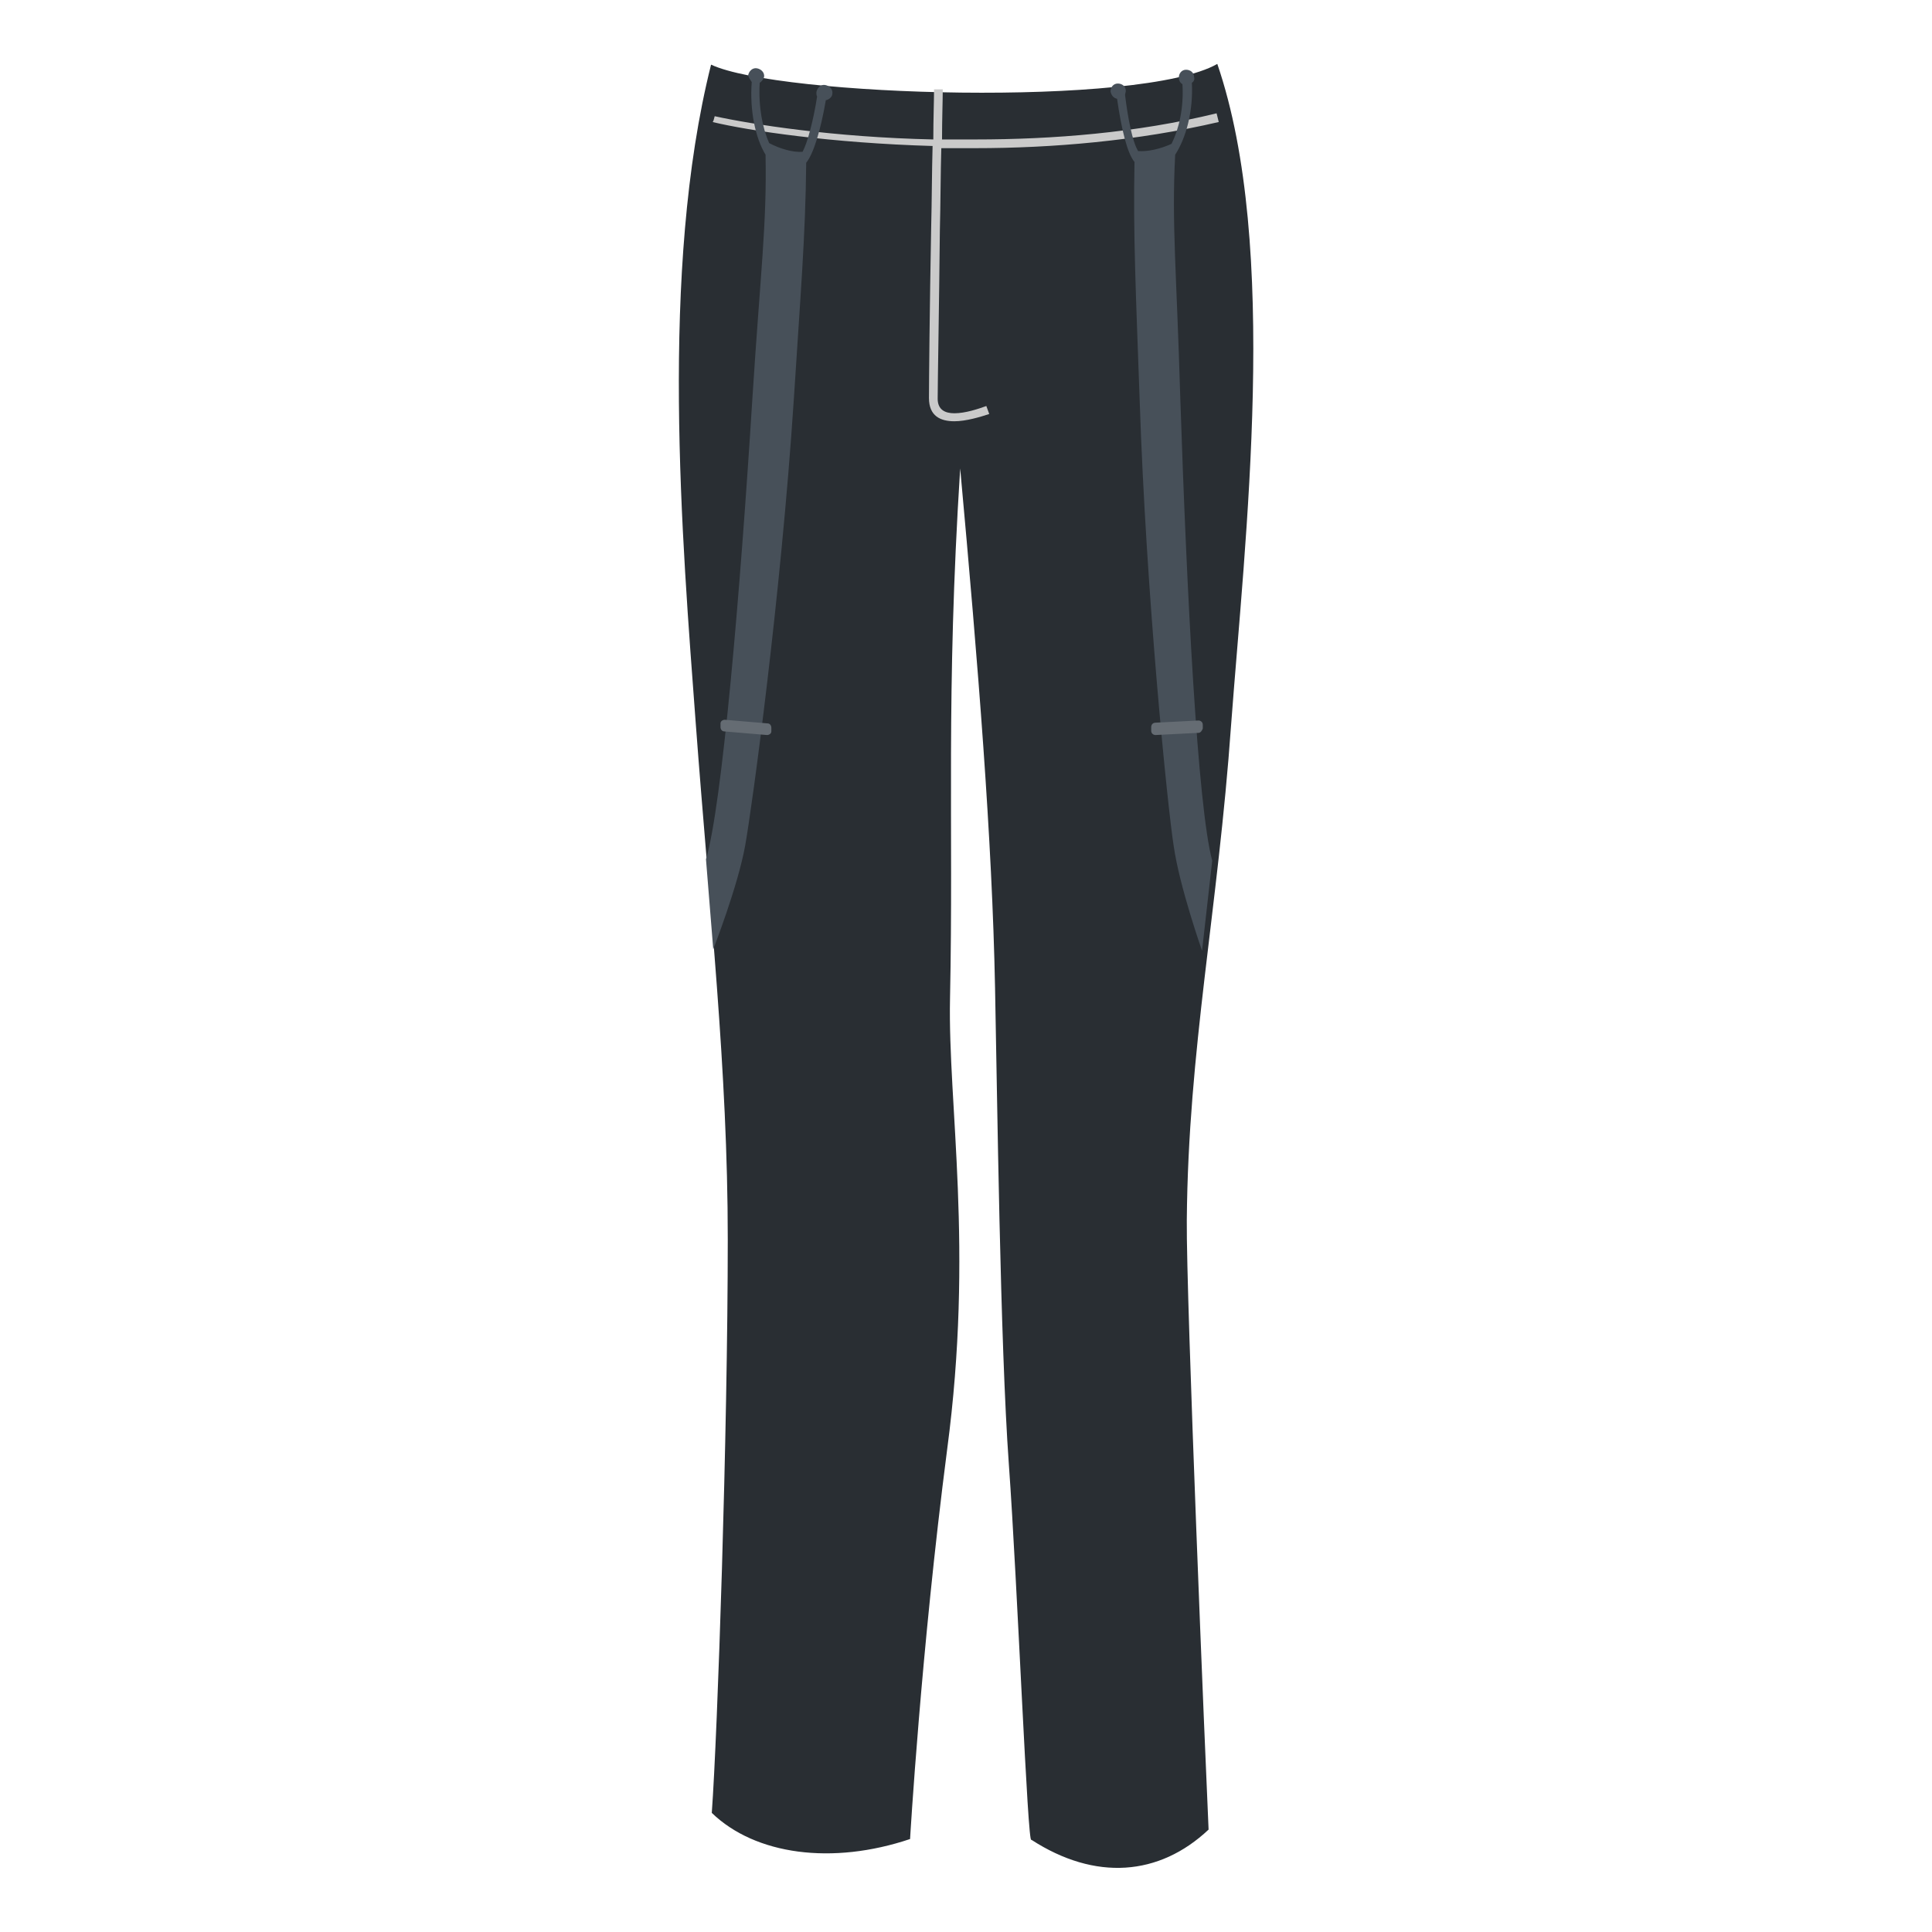 <?xml version="1.0" encoding="utf-8"?>
<!-- Generator: Adobe Illustrator 19.2.1, SVG Export Plug-In . SVG Version: 6.00 Build 0)  -->
<svg version="1.1" id="Layer_1" xmlns="http://www.w3.org/2000/svg" xmlns:xlink="http://www.w3.org/1999/xlink" x="0px" y="0px"
	 viewBox="0 0 266 266" style="enable-background:new 0 0 266 266;" xml:space="preserve">
<style type="text/css">
	.st0{fill:#292E33;}
	.st1{fill:#CACACA;}
	.st2{fill:#475059;}
	.st3{fill:#656C73;}
</style>
<g>
	<g>
		<path class="st0" d="M97.9,8.9c-7.1,28.3-4,65.3-2.1,90.8s4.4,47.6,4.4,70.9c0,26.6-1.4,68-2.2,79c6,5.8,16.6,7.2,27.3,3.6
			c0,0,1.5-25.8,5.1-53.6c3.7-27.8,0.1-47.4,0.4-62.1c0.5-24.3-0.6-41.5,1.4-73c2.5,27.4,4.4,51,4.8,71.5c0.3,14.7,0.7,49,1.9,65.6
			c1.2,16.7,2.6,52.8,3.1,51.7c8.8,5.7,17.6,5,24.4-1.4c-0.4-8.7-3.1-73.3-3-83.9c0.2-23.6,4.3-42.7,6.1-68.2
			c1.9-25.5,6.7-65.9-1.9-91C157.1,14.8,107.3,13.3,97.9,8.9z"/>
		<path class="st1" d="M98.4,16c5,1.1,16.3,2.9,30.1,3.2c0-2.9,0.1-5.3,0.1-6.9c0.4,0,0.8,0,1.2,0c0,1.6-0.1,4-0.1,6.9
			c1.5,0,3.1,0,4.6,0c10.6,0,22.2-0.9,33.2-3.6c0.1,0.4,0.2,0.8,0.3,1.2c-11.2,2.6-22.9,3.6-33.5,3.6c-1.6,0-3.1,0-4.7,0
			c-0.1,3.4-0.1,7.4-0.2,11.4c-0.1,10.2-0.3,20.9-0.3,23.1c0,1.5,1,2,2.3,2l0,0c1.5,0,3.3-0.6,4.4-1l0.4,1.1c-1.2,0.4-3.2,1-4.8,1
			l0,0c-1.9,0-3.5-0.7-3.5-3.2c0-2.1,0.1-12.7,0.3-23.2c0.1-4,0.1-8,0.2-11.5c-13.9-0.4-25.3-2.1-30.3-3.3
			C98.2,16.8,98.3,16.4,98.4,16z"/>
		<g>
			<path class="st2" d="M103.5,11.3c-0.3,3.9,0.5,7.7,1.9,10c0.2,9.5-0.7,16.2-1.8,33.4c-1.7,27.1-4.2,56.3-6.4,63.6l1,12.4
				c0,0,3.4-8.7,4.4-14.3c0.9-5,4.9-34,6.7-61.5c0.9-14.2,1.6-22.3,1.7-32.5c1-1.2,2-4.5,2.7-8.6c0.5-0.1,0.9-0.5,0.9-0.9
				c0.1-0.6-0.4-1.1-1-1.2c-0.6-0.1-1.1,0.4-1.2,1c0,0.2,0,0.4,0.1,0.6c-0.5,3.2-1.3,6.3-2,7.6c-1.3,0.1-3.1-0.4-4.6-1.2
				c-0.9-2-1.5-5-1.3-8.3c0.3-0.2,0.5-0.5,0.6-0.8c0.1-0.6-0.4-1.1-1-1.2c-0.6-0.1-1.1,0.4-1.2,1C103.1,10.7,103.3,11,103.5,11.3z"
				/>
			<path class="st3" d="M99.7,100.7l5.9,0.5c0.3,0,0.6-0.2,0.6-0.5v-0.5c0-0.3-0.2-0.6-0.5-0.6l-5.9-0.5c-0.3,0-0.6,0.2-0.6,0.5v0.5
				C99.2,100.4,99.4,100.7,99.7,100.7z"/>
		</g>
		<g>
			<path class="st2" d="M164.1,11.4c0.2,3.9-0.8,7.6-2.3,9.9c-0.5,9.5,0.2,16.2,0.7,33.4c0.9,27.2,2.4,56.4,4.4,63.8l-1.4,12.4
				c0,0-3.1-8.8-3.9-14.4c-0.8-5-3.8-34.2-4.7-61.7c-0.5-14.2-0.9-22.4-0.7-32.5c-1-1.2-1.8-4.5-2.4-8.7c-0.5-0.1-0.8-0.5-0.9-1
				c0-0.6,0.4-1.1,1-1.1c0.6,0,1.1,0.4,1.1,1c0,0.2-0.1,0.4-0.1,0.6c0.4,3.2,1,6.4,1.8,7.7c1.3,0.1,3.1-0.3,4.6-1
				c1-2,1.7-4.9,1.5-8.2c-0.3-0.2-0.5-0.5-0.5-0.9c0-0.6,0.4-1.1,1-1.1c0.6,0,1.1,0.4,1.1,1C164.5,10.9,164.4,11.2,164.1,11.4z"/>
			<path class="st3" d="M165,100.9l-5.9,0.3c-0.3,0-0.6-0.2-0.6-0.6v-0.5c0-0.3,0.2-0.6,0.6-0.6l5.9-0.3c0.3,0,0.6,0.2,0.6,0.6v0.5
				C165.5,100.6,165.3,100.9,165,100.9z"/>
		</g>
	</g>
</g>
</svg>
